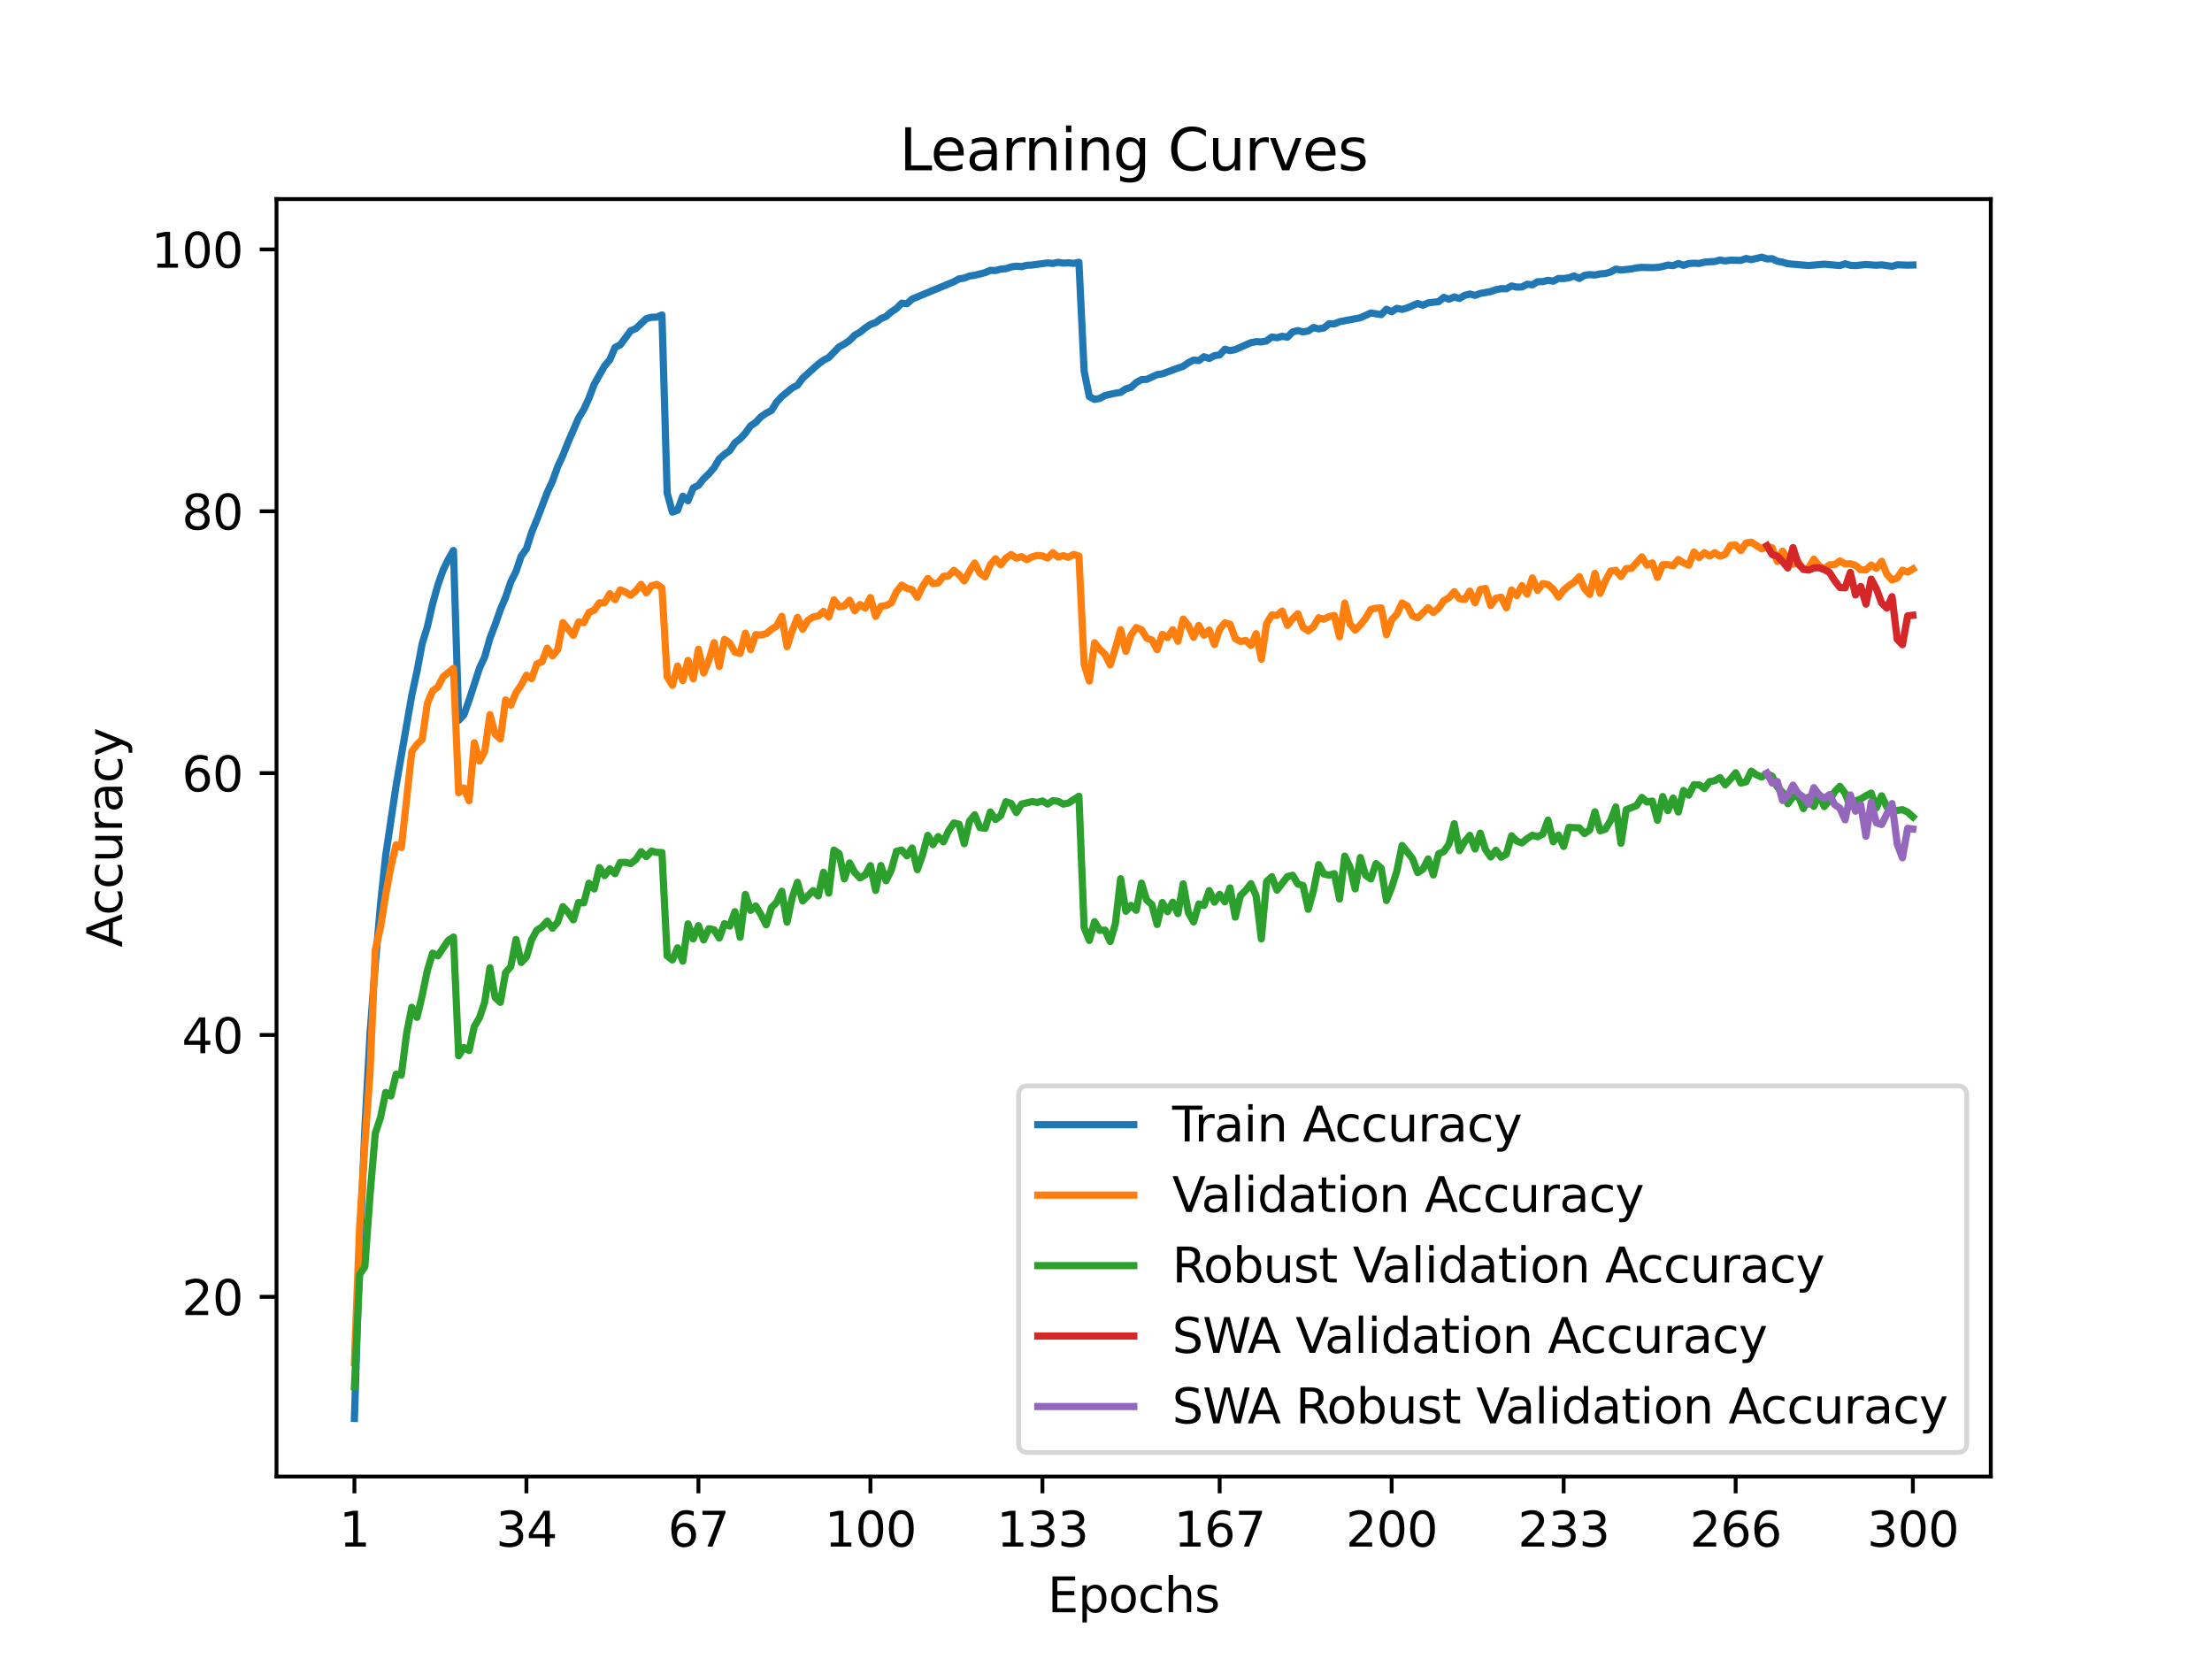 <?xml version="1.0" encoding="utf-8" standalone="no"?>
<!DOCTYPE svg PUBLIC "-//W3C//DTD SVG 1.1//EN"
  "http://www.w3.org/Graphics/SVG/1.1/DTD/svg11.dtd">
<svg xmlns:xlink="http://www.w3.org/1999/xlink" width="460.8pt" height="345.6pt" viewBox="0 0 460.8 345.6" xmlns="http://www.w3.org/2000/svg" version="1.1">
 <defs>
  <style type="text/css">*{stroke-linejoin: round; stroke-linecap: butt}</style>
 </defs>
 <g id="figure_1">
  <g id="patch_1">
   <path d="M 0 345.6 
L 460.8 345.6 
L 460.8 0 
L 0 0 
z
" style="fill: #ffffff"/>
  </g>
  <g id="axes_1">
   <g id="patch_2">
    <path d="M 57.6 307.584 
L 414.72 307.584 
L 414.72 41.472 
L 57.6 41.472 
z
" style="fill: #ffffff"/>
   </g>
   <g id="matplotlib.axis_1">
    <g id="xtick_1">
     <g id="line2d_1">
      <defs>
       <path id="mbdf0421b99" d="M 0 0 
L 0 3.5 
" style="stroke: #000000; stroke-width: 0.8"/>
      </defs>
      <g>
       <use xlink:href="#mbdf0421b99" x="73.833" y="307.584" style="stroke: #000000; stroke-width: 0.8"/>
      </g>
     </g>
     <g id="text_1">
      <!-- 1 -->
      <g transform="translate(70.651 322.182) scale(0.1 -0.1)">
       <defs>
        <path id="DejaVuSans-31" d="M 794 531 
L 1825 531 
L 1825 4091 
L 703 3866 
L 703 4441 
L 1819 4666 
L 2450 4666 
L 2450 531 
L 3481 531 
L 3481 0 
L 794 0 
L 794 531 
z
" transform="scale(0.016)"/>
       </defs>
       <use xlink:href="#DejaVuSans-31"/>
      </g>
     </g>
    </g>
    <g id="xtick_2">
     <g id="line2d_2">
      <g>
       <use xlink:href="#mbdf0421b99" x="109.664" y="307.584" style="stroke: #000000; stroke-width: 0.8"/>
      </g>
     </g>
     <g id="text_2">
      <!-- 34 -->
      <g transform="translate(103.302 322.182) scale(0.1 -0.1)">
       <defs>
        <path id="DejaVuSans-33" d="M 2597 2516 
Q 3050 2419 3304 2112 
Q 3559 1806 3559 1356 
Q 3559 666 3084 287 
Q 2609 -91 1734 -91 
Q 1441 -91 1130 -33 
Q 819 25 488 141 
L 488 750 
Q 750 597 1062 519 
Q 1375 441 1716 441 
Q 2309 441 2620 675 
Q 2931 909 2931 1356 
Q 2931 1769 2642 2001 
Q 2353 2234 1838 2234 
L 1294 2234 
L 1294 2753 
L 1863 2753 
Q 2328 2753 2575 2939 
Q 2822 3125 2822 3475 
Q 2822 3834 2567 4026 
Q 2313 4219 1838 4219 
Q 1578 4219 1281 4162 
Q 984 4106 628 3988 
L 628 4550 
Q 988 4650 1302 4700 
Q 1616 4750 1894 4750 
Q 2613 4750 3031 4423 
Q 3450 4097 3450 3541 
Q 3450 3153 3228 2886 
Q 3006 2619 2597 2516 
z
" transform="scale(0.016)"/>
        <path id="DejaVuSans-34" d="M 2419 4116 
L 825 1625 
L 2419 1625 
L 2419 4116 
z
M 2253 4666 
L 3047 4666 
L 3047 1625 
L 3713 1625 
L 3713 1100 
L 3047 1100 
L 3047 0 
L 2419 0 
L 2419 1100 
L 313 1100 
L 313 1709 
L 2253 4666 
z
" transform="scale(0.016)"/>
       </defs>
       <use xlink:href="#DejaVuSans-33"/>
       <use xlink:href="#DejaVuSans-34" x="63.623"/>
      </g>
     </g>
    </g>
    <g id="xtick_3">
     <g id="line2d_3">
      <g>
       <use xlink:href="#mbdf0421b99" x="145.496" y="307.584" style="stroke: #000000; stroke-width: 0.8"/>
      </g>
     </g>
     <g id="text_3">
      <!-- 67 -->
      <g transform="translate(139.133 322.182) scale(0.1 -0.1)">
       <defs>
        <path id="DejaVuSans-36" d="M 2113 2584 
Q 1688 2584 1439 2293 
Q 1191 2003 1191 1497 
Q 1191 994 1439 701 
Q 1688 409 2113 409 
Q 2538 409 2786 701 
Q 3034 994 3034 1497 
Q 3034 2003 2786 2293 
Q 2538 2584 2113 2584 
z
M 3366 4563 
L 3366 3988 
Q 3128 4100 2886 4159 
Q 2644 4219 2406 4219 
Q 1781 4219 1451 3797 
Q 1122 3375 1075 2522 
Q 1259 2794 1537 2939 
Q 1816 3084 2150 3084 
Q 2853 3084 3261 2657 
Q 3669 2231 3669 1497 
Q 3669 778 3244 343 
Q 2819 -91 2113 -91 
Q 1303 -91 875 529 
Q 447 1150 447 2328 
Q 447 3434 972 4092 
Q 1497 4750 2381 4750 
Q 2619 4750 2861 4703 
Q 3103 4656 3366 4563 
z
" transform="scale(0.016)"/>
        <path id="DejaVuSans-37" d="M 525 4666 
L 3525 4666 
L 3525 4397 
L 1831 0 
L 1172 0 
L 2766 4134 
L 525 4134 
L 525 4666 
z
" transform="scale(0.016)"/>
       </defs>
       <use xlink:href="#DejaVuSans-36"/>
       <use xlink:href="#DejaVuSans-37" x="63.623"/>
      </g>
     </g>
    </g>
    <g id="xtick_4">
     <g id="line2d_4">
      <g>
       <use xlink:href="#mbdf0421b99" x="181.327" y="307.584" style="stroke: #000000; stroke-width: 0.8"/>
      </g>
     </g>
     <g id="text_4">
      <!-- 100 -->
      <g transform="translate(171.783 322.182) scale(0.1 -0.1)">
       <defs>
        <path id="DejaVuSans-30" d="M 2034 4250 
Q 1547 4250 1301 3770 
Q 1056 3291 1056 2328 
Q 1056 1369 1301 889 
Q 1547 409 2034 409 
Q 2525 409 2770 889 
Q 3016 1369 3016 2328 
Q 3016 3291 2770 3770 
Q 2525 4250 2034 4250 
z
M 2034 4750 
Q 2819 4750 3233 4129 
Q 3647 3509 3647 2328 
Q 3647 1150 3233 529 
Q 2819 -91 2034 -91 
Q 1250 -91 836 529 
Q 422 1150 422 2328 
Q 422 3509 836 4129 
Q 1250 4750 2034 4750 
z
" transform="scale(0.016)"/>
       </defs>
       <use xlink:href="#DejaVuSans-31"/>
       <use xlink:href="#DejaVuSans-30" x="63.623"/>
       <use xlink:href="#DejaVuSans-30" x="127.246"/>
      </g>
     </g>
    </g>
    <g id="xtick_5">
     <g id="line2d_5">
      <g>
       <use xlink:href="#mbdf0421b99" x="217.158" y="307.584" style="stroke: #000000; stroke-width: 0.8"/>
      </g>
     </g>
     <g id="text_5">
      <!-- 133 -->
      <g transform="translate(207.615 322.182) scale(0.1 -0.1)">
       <use xlink:href="#DejaVuSans-31"/>
       <use xlink:href="#DejaVuSans-33" x="63.623"/>
       <use xlink:href="#DejaVuSans-33" x="127.246"/>
      </g>
     </g>
    </g>
    <g id="xtick_6">
     <g id="line2d_6">
      <g>
       <use xlink:href="#mbdf0421b99" x="254.076" y="307.584" style="stroke: #000000; stroke-width: 0.8"/>
      </g>
     </g>
     <g id="text_6">
      <!-- 167 -->
      <g transform="translate(244.532 322.182) scale(0.1 -0.1)">
       <use xlink:href="#DejaVuSans-31"/>
       <use xlink:href="#DejaVuSans-36" x="63.623"/>
       <use xlink:href="#DejaVuSans-37" x="127.246"/>
      </g>
     </g>
    </g>
    <g id="xtick_7">
     <g id="line2d_7">
      <g>
       <use xlink:href="#mbdf0421b99" x="289.907" y="307.584" style="stroke: #000000; stroke-width: 0.8"/>
      </g>
     </g>
     <g id="text_7">
      <!-- 200 -->
      <g transform="translate(280.363 322.182) scale(0.1 -0.1)">
       <defs>
        <path id="DejaVuSans-32" d="M 1228 531 
L 3431 531 
L 3431 0 
L 469 0 
L 469 531 
Q 828 903 1448 1529 
Q 2069 2156 2228 2338 
Q 2531 2678 2651 2914 
Q 2772 3150 2772 3378 
Q 2772 3750 2511 3984 
Q 2250 4219 1831 4219 
Q 1534 4219 1204 4116 
Q 875 4013 500 3803 
L 500 4441 
Q 881 4594 1212 4672 
Q 1544 4750 1819 4750 
Q 2544 4750 2975 4387 
Q 3406 4025 3406 3419 
Q 3406 3131 3298 2873 
Q 3191 2616 2906 2266 
Q 2828 2175 2409 1742 
Q 1991 1309 1228 531 
z
" transform="scale(0.016)"/>
       </defs>
       <use xlink:href="#DejaVuSans-32"/>
       <use xlink:href="#DejaVuSans-30" x="63.623"/>
       <use xlink:href="#DejaVuSans-30" x="127.246"/>
      </g>
     </g>
    </g>
    <g id="xtick_8">
     <g id="line2d_8">
      <g>
       <use xlink:href="#mbdf0421b99" x="325.739" y="307.584" style="stroke: #000000; stroke-width: 0.8"/>
      </g>
     </g>
     <g id="text_8">
      <!-- 233 -->
      <g transform="translate(316.195 322.182) scale(0.1 -0.1)">
       <use xlink:href="#DejaVuSans-32"/>
       <use xlink:href="#DejaVuSans-33" x="63.623"/>
       <use xlink:href="#DejaVuSans-33" x="127.246"/>
      </g>
     </g>
    </g>
    <g id="xtick_9">
     <g id="line2d_9">
      <g>
       <use xlink:href="#mbdf0421b99" x="361.57" y="307.584" style="stroke: #000000; stroke-width: 0.8"/>
      </g>
     </g>
     <g id="text_9">
      <!-- 266 -->
      <g transform="translate(352.026 322.182) scale(0.1 -0.1)">
       <use xlink:href="#DejaVuSans-32"/>
       <use xlink:href="#DejaVuSans-36" x="63.623"/>
       <use xlink:href="#DejaVuSans-36" x="127.246"/>
      </g>
     </g>
    </g>
    <g id="xtick_10">
     <g id="line2d_10">
      <g>
       <use xlink:href="#mbdf0421b99" x="398.487" y="307.584" style="stroke: #000000; stroke-width: 0.8"/>
      </g>
     </g>
     <g id="text_10">
      <!-- 300 -->
      <g transform="translate(388.944 322.182) scale(0.1 -0.1)">
       <use xlink:href="#DejaVuSans-33"/>
       <use xlink:href="#DejaVuSans-30" x="63.623"/>
       <use xlink:href="#DejaVuSans-30" x="127.246"/>
      </g>
     </g>
    </g>
    <g id="text_11">
     <!-- Epochs -->
     <g transform="translate(218.244 335.861) scale(0.1 -0.1)">
      <defs>
       <path id="DejaVuSans-45" d="M 628 4666 
L 3578 4666 
L 3578 4134 
L 1259 4134 
L 1259 2753 
L 3481 2753 
L 3481 2222 
L 1259 2222 
L 1259 531 
L 3634 531 
L 3634 0 
L 628 0 
L 628 4666 
z
" transform="scale(0.016)"/>
       <path id="DejaVuSans-70" d="M 1159 525 
L 1159 -1331 
L 581 -1331 
L 581 3500 
L 1159 3500 
L 1159 2969 
Q 1341 3281 1617 3432 
Q 1894 3584 2278 3584 
Q 2916 3584 3314 3078 
Q 3713 2572 3713 1747 
Q 3713 922 3314 415 
Q 2916 -91 2278 -91 
Q 1894 -91 1617 61 
Q 1341 213 1159 525 
z
M 3116 1747 
Q 3116 2381 2855 2742 
Q 2594 3103 2138 3103 
Q 1681 3103 1420 2742 
Q 1159 2381 1159 1747 
Q 1159 1113 1420 752 
Q 1681 391 2138 391 
Q 2594 391 2855 752 
Q 3116 1113 3116 1747 
z
" transform="scale(0.016)"/>
       <path id="DejaVuSans-6f" d="M 1959 3097 
Q 1497 3097 1228 2736 
Q 959 2375 959 1747 
Q 959 1119 1226 758 
Q 1494 397 1959 397 
Q 2419 397 2687 759 
Q 2956 1122 2956 1747 
Q 2956 2369 2687 2733 
Q 2419 3097 1959 3097 
z
M 1959 3584 
Q 2709 3584 3137 3096 
Q 3566 2609 3566 1747 
Q 3566 888 3137 398 
Q 2709 -91 1959 -91 
Q 1206 -91 779 398 
Q 353 888 353 1747 
Q 353 2609 779 3096 
Q 1206 3584 1959 3584 
z
" transform="scale(0.016)"/>
       <path id="DejaVuSans-63" d="M 3122 3366 
L 3122 2828 
Q 2878 2963 2633 3030 
Q 2388 3097 2138 3097 
Q 1578 3097 1268 2742 
Q 959 2388 959 1747 
Q 959 1106 1268 751 
Q 1578 397 2138 397 
Q 2388 397 2633 464 
Q 2878 531 3122 666 
L 3122 134 
Q 2881 22 2623 -34 
Q 2366 -91 2075 -91 
Q 1284 -91 818 406 
Q 353 903 353 1747 
Q 353 2603 823 3093 
Q 1294 3584 2113 3584 
Q 2378 3584 2631 3529 
Q 2884 3475 3122 3366 
z
" transform="scale(0.016)"/>
       <path id="DejaVuSans-68" d="M 3513 2113 
L 3513 0 
L 2938 0 
L 2938 2094 
Q 2938 2591 2744 2837 
Q 2550 3084 2163 3084 
Q 1697 3084 1428 2787 
Q 1159 2491 1159 1978 
L 1159 0 
L 581 0 
L 581 4863 
L 1159 4863 
L 1159 2956 
Q 1366 3272 1645 3428 
Q 1925 3584 2291 3584 
Q 2894 3584 3203 3211 
Q 3513 2838 3513 2113 
z
" transform="scale(0.016)"/>
       <path id="DejaVuSans-73" d="M 2834 3397 
L 2834 2853 
Q 2591 2978 2328 3040 
Q 2066 3103 1784 3103 
Q 1356 3103 1142 2972 
Q 928 2841 928 2578 
Q 928 2378 1081 2264 
Q 1234 2150 1697 2047 
L 1894 2003 
Q 2506 1872 2764 1633 
Q 3022 1394 3022 966 
Q 3022 478 2636 193 
Q 2250 -91 1575 -91 
Q 1294 -91 989 -36 
Q 684 19 347 128 
L 347 722 
Q 666 556 975 473 
Q 1284 391 1588 391 
Q 1994 391 2212 530 
Q 2431 669 2431 922 
Q 2431 1156 2273 1281 
Q 2116 1406 1581 1522 
L 1381 1569 
Q 847 1681 609 1914 
Q 372 2147 372 2553 
Q 372 3047 722 3315 
Q 1072 3584 1716 3584 
Q 2034 3584 2315 3537 
Q 2597 3491 2834 3397 
z
" transform="scale(0.016)"/>
      </defs>
      <use xlink:href="#DejaVuSans-45"/>
      <use xlink:href="#DejaVuSans-70" x="63.184"/>
      <use xlink:href="#DejaVuSans-6f" x="126.66"/>
      <use xlink:href="#DejaVuSans-63" x="187.842"/>
      <use xlink:href="#DejaVuSans-68" x="242.822"/>
      <use xlink:href="#DejaVuSans-73" x="306.201"/>
     </g>
    </g>
   </g>
   <g id="matplotlib.axis_2">
    <g id="ytick_1">
     <g id="line2d_11">
      <defs>
       <path id="md257fd4be3" d="M 0 0 
L -3.5 0 
" style="stroke: #000000; stroke-width: 0.8"/>
      </defs>
      <g>
       <use xlink:href="#md257fd4be3" x="57.6" y="270.151" style="stroke: #000000; stroke-width: 0.8"/>
      </g>
     </g>
     <g id="text_12">
      <!-- 20 -->
      <g transform="translate(37.875 273.95) scale(0.1 -0.1)">
       <use xlink:href="#DejaVuSans-32"/>
       <use xlink:href="#DejaVuSans-30" x="63.623"/>
      </g>
     </g>
    </g>
    <g id="ytick_2">
     <g id="line2d_12">
      <g>
       <use xlink:href="#md257fd4be3" x="57.6" y="215.604" style="stroke: #000000; stroke-width: 0.8"/>
      </g>
     </g>
     <g id="text_13">
      <!-- 40 -->
      <g transform="translate(37.875 219.404) scale(0.1 -0.1)">
       <use xlink:href="#DejaVuSans-34"/>
       <use xlink:href="#DejaVuSans-30" x="63.623"/>
      </g>
     </g>
    </g>
    <g id="ytick_3">
     <g id="line2d_13">
      <g>
       <use xlink:href="#md257fd4be3" x="57.6" y="161.058" style="stroke: #000000; stroke-width: 0.8"/>
      </g>
     </g>
     <g id="text_14">
      <!-- 60 -->
      <g transform="translate(37.875 164.857) scale(0.1 -0.1)">
       <use xlink:href="#DejaVuSans-36"/>
       <use xlink:href="#DejaVuSans-30" x="63.623"/>
      </g>
     </g>
    </g>
    <g id="ytick_4">
     <g id="line2d_14">
      <g>
       <use xlink:href="#md257fd4be3" x="57.6" y="106.511" style="stroke: #000000; stroke-width: 0.8"/>
      </g>
     </g>
     <g id="text_15">
      <!-- 80 -->
      <g transform="translate(37.875 110.31) scale(0.1 -0.1)">
       <defs>
        <path id="DejaVuSans-38" d="M 2034 2216 
Q 1584 2216 1326 1975 
Q 1069 1734 1069 1313 
Q 1069 891 1326 650 
Q 1584 409 2034 409 
Q 2484 409 2743 651 
Q 3003 894 3003 1313 
Q 3003 1734 2745 1975 
Q 2488 2216 2034 2216 
z
M 1403 2484 
Q 997 2584 770 2862 
Q 544 3141 544 3541 
Q 544 4100 942 4425 
Q 1341 4750 2034 4750 
Q 2731 4750 3128 4425 
Q 3525 4100 3525 3541 
Q 3525 3141 3298 2862 
Q 3072 2584 2669 2484 
Q 3125 2378 3379 2068 
Q 3634 1759 3634 1313 
Q 3634 634 3220 271 
Q 2806 -91 2034 -91 
Q 1263 -91 848 271 
Q 434 634 434 1313 
Q 434 1759 690 2068 
Q 947 2378 1403 2484 
z
M 1172 3481 
Q 1172 3119 1398 2916 
Q 1625 2713 2034 2713 
Q 2441 2713 2670 2916 
Q 2900 3119 2900 3481 
Q 2900 3844 2670 4047 
Q 2441 4250 2034 4250 
Q 1625 4250 1398 4047 
Q 1172 3844 1172 3481 
z
" transform="scale(0.016)"/>
       </defs>
       <use xlink:href="#DejaVuSans-38"/>
       <use xlink:href="#DejaVuSans-30" x="63.623"/>
      </g>
     </g>
    </g>
    <g id="ytick_5">
     <g id="line2d_15">
      <g>
       <use xlink:href="#md257fd4be3" x="57.6" y="51.964" style="stroke: #000000; stroke-width: 0.8"/>
      </g>
     </g>
     <g id="text_16">
      <!-- 100 -->
      <g transform="translate(31.512 55.764) scale(0.1 -0.1)">
       <use xlink:href="#DejaVuSans-31"/>
       <use xlink:href="#DejaVuSans-30" x="63.623"/>
       <use xlink:href="#DejaVuSans-30" x="127.246"/>
      </g>
     </g>
    </g>
    <g id="text_17">
     <!-- Accuracy -->
     <g transform="translate(25.433 197.356) rotate(-90) scale(0.1 -0.1)">
      <defs>
       <path id="DejaVuSans-41" d="M 2188 4044 
L 1331 1722 
L 3047 1722 
L 2188 4044 
z
M 1831 4666 
L 2547 4666 
L 4325 0 
L 3669 0 
L 3244 1197 
L 1141 1197 
L 716 0 
L 50 0 
L 1831 4666 
z
" transform="scale(0.016)"/>
       <path id="DejaVuSans-75" d="M 544 1381 
L 544 3500 
L 1119 3500 
L 1119 1403 
Q 1119 906 1312 657 
Q 1506 409 1894 409 
Q 2359 409 2629 706 
Q 2900 1003 2900 1516 
L 2900 3500 
L 3475 3500 
L 3475 0 
L 2900 0 
L 2900 538 
Q 2691 219 2414 64 
Q 2138 -91 1772 -91 
Q 1169 -91 856 284 
Q 544 659 544 1381 
z
M 1991 3584 
L 1991 3584 
z
" transform="scale(0.016)"/>
       <path id="DejaVuSans-72" d="M 2631 2963 
Q 2534 3019 2420 3045 
Q 2306 3072 2169 3072 
Q 1681 3072 1420 2755 
Q 1159 2438 1159 1844 
L 1159 0 
L 581 0 
L 581 3500 
L 1159 3500 
L 1159 2956 
Q 1341 3275 1631 3429 
Q 1922 3584 2338 3584 
Q 2397 3584 2469 3576 
Q 2541 3569 2628 3553 
L 2631 2963 
z
" transform="scale(0.016)"/>
       <path id="DejaVuSans-61" d="M 2194 1759 
Q 1497 1759 1228 1600 
Q 959 1441 959 1056 
Q 959 750 1161 570 
Q 1363 391 1709 391 
Q 2188 391 2477 730 
Q 2766 1069 2766 1631 
L 2766 1759 
L 2194 1759 
z
M 3341 1997 
L 3341 0 
L 2766 0 
L 2766 531 
Q 2569 213 2275 61 
Q 1981 -91 1556 -91 
Q 1019 -91 701 211 
Q 384 513 384 1019 
Q 384 1609 779 1909 
Q 1175 2209 1959 2209 
L 2766 2209 
L 2766 2266 
Q 2766 2663 2505 2880 
Q 2244 3097 1772 3097 
Q 1472 3097 1187 3025 
Q 903 2953 641 2809 
L 641 3341 
Q 956 3463 1253 3523 
Q 1550 3584 1831 3584 
Q 2591 3584 2966 3190 
Q 3341 2797 3341 1997 
z
" transform="scale(0.016)"/>
       <path id="DejaVuSans-79" d="M 2059 -325 
Q 1816 -950 1584 -1140 
Q 1353 -1331 966 -1331 
L 506 -1331 
L 506 -850 
L 844 -850 
Q 1081 -850 1212 -737 
Q 1344 -625 1503 -206 
L 1606 56 
L 191 3500 
L 800 3500 
L 1894 763 
L 2988 3500 
L 3597 3500 
L 2059 -325 
z
" transform="scale(0.016)"/>
      </defs>
      <use xlink:href="#DejaVuSans-41"/>
      <use xlink:href="#DejaVuSans-63" x="66.658"/>
      <use xlink:href="#DejaVuSans-63" x="121.639"/>
      <use xlink:href="#DejaVuSans-75" x="176.619"/>
      <use xlink:href="#DejaVuSans-72" x="239.998"/>
      <use xlink:href="#DejaVuSans-61" x="281.111"/>
      <use xlink:href="#DejaVuSans-63" x="342.391"/>
      <use xlink:href="#DejaVuSans-79" x="397.371"/>
     </g>
    </g>
   </g>
   <g id="line2d_16">
    <path d="M 73.833 295.488 
L 74.919 260.84 
L 76.004 235.225 
L 77.09 215.25 
L 78.176 200.915 
L 79.262 188.506 
L 80.348 178.174 
L 82.519 163.632 
L 85.777 144.874 
L 86.862 139.866 
L 87.948 134.084 
L 89.034 130.55 
L 90.12 125.799 
L 91.206 121.904 
L 92.291 118.811 
L 93.377 116.548 
L 94.463 114.682 
L 95.549 150.072 
L 96.635 148.91 
L 97.72 145.883 
L 99.892 139.168 
L 100.978 136.844 
L 102.064 132.961 
L 103.149 130.141 
L 104.235 126.993 
L 105.321 124.43 
L 106.407 121.217 
L 107.493 119.046 
L 108.578 115.828 
L 109.664 114.328 
L 110.75 110.913 
L 111.836 108.267 
L 114.007 102.573 
L 115.093 100.233 
L 116.179 97.205 
L 117.265 94.86 
L 118.351 92.105 
L 120.522 87.092 
L 121.608 85.303 
L 122.694 82.958 
L 123.78 80.05 
L 125.951 76.216 
L 127.037 74.945 
L 128.123 72.376 
L 129.209 71.836 
L 131.38 68.907 
L 132.466 68.443 
L 134.638 66.381 
L 135.723 66.086 
L 136.809 66.07 
L 137.895 65.612 
L 138.981 102.698 
L 140.067 106.68 
L 141.152 106.287 
L 142.238 103.369 
L 143.324 104.324 
L 144.41 101.656 
L 145.496 101.111 
L 146.581 99.72 
L 147.667 98.711 
L 148.753 97.44 
L 149.839 95.591 
L 150.925 94.647 
L 152.01 93.873 
L 153.096 92.242 
L 154.182 91.418 
L 155.268 90.234 
L 156.354 88.723 
L 157.439 87.992 
L 158.525 86.825 
L 159.611 86.072 
L 160.697 85.516 
L 161.783 83.776 
L 162.868 82.598 
L 165.04 80.814 
L 166.126 80.247 
L 167.212 78.779 
L 169.383 76.821 
L 170.469 75.85 
L 171.555 75.048 
L 172.641 74.481 
L 174.812 72.25 
L 175.898 71.677 
L 176.984 70.919 
L 178.07 69.823 
L 179.155 69.207 
L 180.241 68.317 
L 181.327 67.592 
L 182.413 67.205 
L 183.499 66.392 
L 184.584 65.923 
L 185.67 64.979 
L 186.756 64.259 
L 187.842 63.163 
L 188.928 63.272 
L 190.013 62.295 
L 198.7 58.695 
L 199.786 58.084 
L 200.871 57.937 
L 201.957 57.501 
L 203.043 57.343 
L 205.215 56.797 
L 206.3 56.317 
L 207.386 56.355 
L 208.472 56.061 
L 209.558 55.968 
L 210.644 55.603 
L 211.729 55.45 
L 212.815 55.548 
L 213.901 55.27 
L 214.987 55.21 
L 218.244 54.768 
L 219.33 54.883 
L 220.416 54.637 
L 221.502 54.812 
L 222.587 54.746 
L 223.673 54.861 
L 224.759 54.637 
L 225.845 77.312 
L 226.931 82.625 
L 228.016 83.203 
L 229.102 82.99 
L 230.188 82.396 
L 232.36 81.905 
L 233.445 81.741 
L 234.531 81 
L 235.617 80.689 
L 236.703 79.69 
L 237.789 79.079 
L 238.875 79.036 
L 241.046 78.043 
L 242.132 77.879 
L 245.389 76.679 
L 246.475 76.314 
L 247.561 75.55 
L 248.647 75.005 
L 249.733 75.114 
L 250.818 74.318 
L 251.904 74.678 
L 252.99 74.088 
L 254.076 73.936 
L 255.162 72.747 
L 256.247 73.036 
L 257.333 72.823 
L 259.505 71.858 
L 260.591 71.383 
L 261.676 71.181 
L 262.762 71.225 
L 263.848 71.017 
L 264.934 70.21 
L 266.02 70.363 
L 267.105 70.052 
L 268.191 70.237 
L 269.277 69.147 
L 270.363 68.868 
L 271.449 69.152 
L 272.534 68.945 
L 273.62 68.225 
L 274.706 68.514 
L 275.792 68.323 
L 276.878 67.439 
L 277.963 67.477 
L 279.049 67.019 
L 283.392 66.196 
L 285.564 65.208 
L 287.736 65.536 
L 288.821 64.417 
L 289.907 64.941 
L 290.993 64.232 
L 292.079 64.45 
L 293.165 64.139 
L 295.336 63.212 
L 296.422 63.583 
L 297.508 63.092 
L 299.679 62.841 
L 300.765 61.946 
L 301.851 62.334 
L 302.937 61.865 
L 304.023 62.181 
L 305.108 61.532 
L 306.194 61.254 
L 307.28 61.532 
L 308.366 61.128 
L 310.537 60.746 
L 311.623 60.348 
L 312.709 60.13 
L 313.795 60.163 
L 314.881 59.574 
L 315.966 59.808 
L 317.052 59.781 
L 318.138 59.208 
L 319.224 59.334 
L 320.31 58.684 
L 321.395 58.674 
L 322.481 58.39 
L 323.567 58.575 
L 324.653 58.008 
L 325.739 58.024 
L 326.824 57.877 
L 327.91 57.484 
L 328.996 58.014 
L 330.082 57.354 
L 331.168 57.206 
L 332.253 57.288 
L 333.339 57.054 
L 334.425 56.972 
L 335.511 56.672 
L 336.597 56.066 
L 337.682 56.246 
L 339.854 56.023 
L 340.94 55.799 
L 342.026 55.701 
L 344.197 55.755 
L 345.283 55.712 
L 346.369 55.521 
L 347.455 55.21 
L 348.54 55.341 
L 349.626 54.888 
L 350.712 55.275 
L 351.798 54.893 
L 352.884 54.828 
L 353.969 54.883 
L 355.055 54.61 
L 357.227 54.473 
L 358.313 54.173 
L 359.398 54.353 
L 360.484 54.195 
L 362.656 54.244 
L 363.742 53.846 
L 364.827 54.086 
L 366.999 53.568 
L 368.085 53.939 
L 369.171 53.89 
L 370.256 54.419 
L 371.342 54.615 
L 372.428 54.943 
L 376.771 55.313 
L 378.943 55.123 
L 380.029 55.03 
L 383.286 55.319 
L 384.372 54.953 
L 385.458 55.264 
L 386.543 55.33 
L 388.715 55.095 
L 390.887 55.259 
L 391.972 55.166 
L 394.144 55.483 
L 395.23 55.161 
L 397.401 55.232 
L 398.487 55.204 
L 398.487 55.204 
" clip-path="url(#pdee4a8d3a3)" style="fill: none; stroke: #1f77b4; stroke-width: 1.5; stroke-linecap: square"/>
   </g>
   <g id="line2d_17">
    <path d="M 73.833 283.897 
L 74.919 255.533 
L 76.004 238.405 
L 77.09 223.35 
L 78.176 197.904 
L 79.262 193.213 
L 80.348 186.422 
L 81.433 180.504 
L 82.519 175.976 
L 83.605 176.549 
L 85.777 156.585 
L 86.862 155.085 
L 87.948 154.048 
L 89.034 146.494 
L 90.12 143.93 
L 91.206 143.139 
L 92.291 141.012 
L 94.463 139.239 
L 95.549 165.149 
L 96.635 164.14 
L 97.72 166.812 
L 98.806 154.73 
L 99.892 158.549 
L 100.978 156.558 
L 102.064 148.867 
L 103.149 152.958 
L 104.235 153.939 
L 105.321 145.812 
L 106.407 146.903 
L 107.493 144.285 
L 108.578 142.703 
L 109.664 140.657 
L 110.75 141.366 
L 111.836 138.312 
L 112.922 137.848 
L 114.007 135.012 
L 115.093 136.621 
L 116.179 135.339 
L 117.265 129.693 
L 119.436 132.366 
L 120.522 129.584 
L 121.608 129.721 
L 122.694 127.566 
L 123.78 127.13 
L 124.865 125.575 
L 125.951 125.575 
L 127.037 123.666 
L 128.123 124.921 
L 129.209 122.875 
L 130.294 123.339 
L 131.38 124.02 
L 132.466 123.066 
L 133.552 121.73 
L 134.638 123.502 
L 135.723 122.03 
L 136.809 121.73 
L 137.895 122.493 
L 138.981 140.985 
L 140.067 142.757 
L 141.152 138.748 
L 142.238 141.775 
L 143.324 137.575 
L 144.41 141.421 
L 145.496 135.257 
L 146.581 140.221 
L 147.667 137.521 
L 148.753 133.866 
L 149.839 138.83 
L 150.925 133.184 
L 152.01 133.948 
L 153.096 135.857 
L 154.182 136.13 
L 155.268 131.902 
L 156.354 135.339 
L 157.439 132.202 
L 158.525 132.284 
L 159.611 132.012 
L 160.697 131.112 
L 161.783 130.402 
L 162.868 128.384 
L 163.954 134.712 
L 165.04 131.384 
L 166.126 128.602 
L 167.212 131.084 
L 168.297 129.23 
L 169.383 128.521 
L 170.469 128.33 
L 171.555 127.348 
L 172.641 128.521 
L 173.726 124.948 
L 174.812 126.421 
L 175.898 126.202 
L 176.984 125.03 
L 178.07 127.239 
L 179.155 125.93 
L 180.241 126.693 
L 181.327 124.484 
L 182.413 128.412 
L 183.499 126.311 
L 184.584 126.148 
L 185.67 125.602 
L 186.756 123.257 
L 187.842 121.893 
L 188.928 122.548 
L 190.013 122.848 
L 191.099 124.43 
L 192.185 122.166 
L 193.271 120.502 
L 194.357 121.566 
L 195.442 121.43 
L 196.528 120.066 
L 197.614 119.957 
L 198.7 118.811 
L 199.786 119.711 
L 200.871 121.02 
L 201.957 118.975 
L 203.043 117.284 
L 204.129 119.411 
L 205.215 120.175 
L 206.3 117.639 
L 207.386 116.384 
L 208.472 117.666 
L 209.558 116.275 
L 210.644 115.511 
L 211.729 116.275 
L 212.815 115.948 
L 213.901 116.602 
L 214.987 116.002 
L 216.073 115.702 
L 217.158 115.811 
L 218.244 116.248 
L 219.33 115.129 
L 220.416 116.057 
L 221.502 115.757 
L 222.587 116.084 
L 223.673 115.484 
L 224.759 115.838 
L 225.845 138.394 
L 226.931 141.885 
L 228.016 133.893 
L 229.102 135.257 
L 230.188 136.294 
L 231.274 138.503 
L 232.36 135.039 
L 233.445 131.193 
L 234.531 135.693 
L 235.617 132.312 
L 236.703 130.73 
L 237.789 131.166 
L 238.875 132.939 
L 239.96 133.321 
L 241.046 135.339 
L 242.132 132.148 
L 243.218 132.83 
L 244.304 131.193 
L 245.389 133.593 
L 246.475 128.957 
L 247.561 130.293 
L 248.647 132.775 
L 249.733 130.293 
L 250.818 132.339 
L 251.904 131.248 
L 252.99 134.275 
L 254.076 131.057 
L 255.162 129.748 
L 256.247 130.048 
L 257.333 133.048 
L 258.419 133.621 
L 259.505 133.43 
L 260.591 134.466 
L 261.676 132.012 
L 262.762 137.33 
L 263.848 129.939 
L 264.934 128.111 
L 266.02 128.193 
L 267.105 127.293 
L 268.191 130.266 
L 269.277 128.902 
L 270.363 127.866 
L 271.449 130.702 
L 272.534 131.412 
L 273.62 130.539 
L 274.706 128.684 
L 275.792 128.984 
L 276.878 128.439 
L 277.963 128.221 
L 279.049 132.666 
L 280.135 125.63 
L 281.221 129.966 
L 282.307 131.275 
L 283.392 130.184 
L 284.478 128.793 
L 285.564 126.966 
L 286.65 126.693 
L 287.736 126.639 
L 288.821 132.23 
L 289.907 129.121 
L 290.993 127.948 
L 292.079 125.602 
L 293.165 126.23 
L 294.25 128.302 
L 295.336 128.712 
L 297.508 126.584 
L 298.594 127.593 
L 299.679 126.721 
L 300.765 125.139 
L 301.851 124.511 
L 302.937 123.257 
L 304.023 124.702 
L 305.108 124.893 
L 306.194 123.148 
L 307.28 125.575 
L 308.366 122.793 
L 309.452 122.575 
L 310.537 126.148 
L 311.623 124.621 
L 312.709 124.402 
L 313.795 126.611 
L 314.881 122.902 
L 315.966 124.075 
L 317.052 122.002 
L 318.138 123.775 
L 319.224 120.393 
L 320.31 122.984 
L 321.395 121.566 
L 322.481 121.784 
L 323.567 122.739 
L 324.653 124.375 
L 325.739 122.957 
L 326.824 122.002 
L 327.91 121.293 
L 328.996 120.12 
L 330.082 122.63 
L 331.168 123.83 
L 332.253 119.439 
L 333.339 123.611 
L 334.425 121.02 
L 335.511 118.975 
L 336.597 118.811 
L 337.682 120.093 
L 338.768 118.457 
L 339.854 118.402 
L 342.026 116.002 
L 343.111 117.748 
L 344.197 117.257 
L 345.283 120.284 
L 346.369 117.639 
L 347.455 117.639 
L 348.54 117.857 
L 349.626 116.548 
L 350.712 117.257 
L 351.798 117.748 
L 352.884 114.993 
L 353.969 116.166 
L 355.055 115.129 
L 356.141 115.838 
L 357.227 115.129 
L 358.313 115.866 
L 359.398 115.457 
L 360.484 113.602 
L 361.57 113.548 
L 362.656 114.693 
L 363.742 113.111 
L 364.827 112.948 
L 366.999 114.338 
L 368.085 113.793 
L 369.171 114.12 
L 370.256 116.984 
L 371.342 114.802 
L 372.428 116.548 
L 373.514 117.529 
L 374.6 117.066 
L 375.685 118.62 
L 376.771 118.293 
L 377.857 116.493 
L 378.943 117.884 
L 380.029 118.511 
L 381.114 117.666 
L 382.2 117.611 
L 383.286 116.848 
L 384.372 117.475 
L 385.458 117.448 
L 386.543 117.775 
L 387.629 118.702 
L 388.715 118.729 
L 389.801 117.693 
L 390.887 118.402 
L 391.972 116.929 
L 393.058 119.602 
L 394.144 120.83 
L 395.23 120.42 
L 396.316 118.784 
L 397.401 119.193 
L 398.487 118.539 
L 398.487 118.539 
" clip-path="url(#pdee4a8d3a3)" style="fill: none; stroke: #ff7f0e; stroke-width: 1.5; stroke-linecap: square"/>
   </g>
   <g id="line2d_18">
    <path d="M 73.833 288.904 
L 74.919 265.505 
L 76.004 263.869 
L 77.09 248.915 
L 78.176 236.069 
L 79.262 232.833 
L 80.348 227.567 
L 81.433 228.319 
L 82.519 223.768 
L 83.605 223.956 
L 84.691 215.36 
L 85.777 209.83 
L 86.862 211.937 
L 87.948 207.404 
L 89.034 202.156 
L 90.12 198.563 
L 91.206 199.127 
L 93.377 195.911 
L 94.463 195.196 
L 95.549 219.949 
L 96.635 218.2 
L 97.72 218.84 
L 98.806 213.817 
L 99.892 211.993 
L 100.978 208.739 
L 102.064 201.592 
L 103.149 207.817 
L 104.235 208.814 
L 105.321 202.607 
L 106.407 201.366 
L 107.493 195.704 
L 108.578 200.501 
L 109.664 199.372 
L 110.75 195.742 
L 111.836 193.786 
L 112.922 193.09 
L 114.007 191.886 
L 115.093 193.372 
L 116.179 192.074 
L 117.265 188.858 
L 118.351 190.043 
L 119.436 191.623 
L 120.522 188.011 
L 121.608 188.086 
L 122.694 183.986 
L 123.78 185.19 
L 124.865 180.732 
L 125.951 182.406 
L 127.037 180.995 
L 128.123 182.011 
L 129.209 179.66 
L 130.294 179.641 
L 131.38 179.904 
L 132.466 179.058 
L 133.552 177.422 
L 134.638 178.456 
L 135.723 177.29 
L 136.809 177.572 
L 137.895 177.591 
L 138.981 199.127 
L 140.067 199.974 
L 141.152 197.453 
L 142.238 200.237 
L 143.324 192.45 
L 144.41 195.591 
L 145.496 192.827 
L 146.581 195.817 
L 147.667 193.466 
L 148.753 193.692 
L 149.839 195.422 
L 150.925 192.413 
L 152.01 192.921 
L 153.096 189.911 
L 154.182 195.253 
L 155.268 186.319 
L 156.354 189.648 
L 157.439 188.726 
L 158.525 190.532 
L 159.611 192.657 
L 160.697 189.084 
L 161.783 187.974 
L 162.868 185.66 
L 163.954 192.112 
L 165.04 186.939 
L 166.126 183.798 
L 167.212 187.691 
L 169.383 185.528 
L 170.469 186.638 
L 171.555 181.71 
L 172.641 186.055 
L 173.726 177.083 
L 174.812 177.835 
L 175.898 183.083 
L 176.984 179.754 
L 178.07 181.767 
L 179.155 182.895 
L 180.241 182.256 
L 181.327 180.318 
L 182.413 185.491 
L 183.499 180.3 
L 184.584 183.478 
L 185.67 181.24 
L 186.756 177.328 
L 187.842 177.083 
L 188.928 178.287 
L 190.013 176.65 
L 191.099 181.165 
L 192.185 178.118 
L 193.271 174.017 
L 194.357 175.955 
L 195.442 174.262 
L 196.528 175.372 
L 197.614 173.039 
L 198.7 171.44 
L 199.786 171.704 
L 200.871 175.766 
L 201.957 171.083 
L 203.043 169.729 
L 204.129 172.4 
L 205.215 172.569 
L 206.3 169.146 
L 207.386 170.726 
L 208.472 169.898 
L 209.558 167.001 
L 210.644 167.377 
L 211.729 169.277 
L 212.815 167.509 
L 214.987 166.983 
L 216.073 167.171 
L 217.158 166.851 
L 218.244 167.509 
L 219.33 166.794 
L 220.416 166.926 
L 221.502 167.509 
L 222.587 167.284 
L 224.759 165.873 
L 225.845 193.24 
L 226.931 195.911 
L 228.016 191.999 
L 229.102 193.805 
L 230.188 193.767 
L 231.274 196.137 
L 232.36 192.413 
L 233.445 183.046 
L 234.531 189.836 
L 235.617 188.613 
L 236.703 189.629 
L 237.789 183.967 
L 238.875 187.504 
L 239.96 188.444 
L 241.046 192.582 
L 242.132 188.011 
L 243.218 189.911 
L 244.304 187.936 
L 245.389 190.325 
L 246.475 184.118 
L 247.561 190.118 
L 248.647 192.055 
L 249.733 188.312 
L 250.818 188.613 
L 251.904 185.528 
L 252.99 187.936 
L 254.076 186.3 
L 255.162 187.861 
L 256.247 184.964 
L 257.333 191.058 
L 258.419 186.544 
L 259.505 185.472 
L 260.591 184.08 
L 261.676 186.638 
L 262.762 195.591 
L 263.848 183.666 
L 264.934 182.632 
L 266.02 185.434 
L 268.191 182.613 
L 269.277 182.331 
L 270.363 184.155 
L 271.449 184.475 
L 272.534 189.422 
L 273.62 185.547 
L 274.706 180.111 
L 275.792 182.067 
L 276.878 182.312 
L 277.963 181.992 
L 279.049 187.278 
L 280.135 178.343 
L 281.221 180.619 
L 282.307 185.171 
L 283.392 178.644 
L 284.478 182.331 
L 285.564 183.102 
L 286.65 179.904 
L 287.736 180.864 
L 288.821 187.597 
L 289.907 184.889 
L 290.993 181.447 
L 292.079 176.124 
L 294.25 178.851 
L 295.336 181.785 
L 296.422 181.071 
L 297.508 178.926 
L 298.594 182.274 
L 299.679 177.873 
L 300.765 177.403 
L 301.851 175.842 
L 302.937 171.591 
L 304.023 177.215 
L 305.108 175.353 
L 306.194 174.017 
L 307.28 176.876 
L 308.366 173.547 
L 309.452 176.97 
L 310.537 178.531 
L 311.623 177.121 
L 312.709 178.569 
L 313.795 177.93 
L 314.881 174.111 
L 315.966 175.221 
L 317.052 175.597 
L 318.138 174.694 
L 319.224 173.998 
L 320.31 174.318 
L 321.395 173.754 
L 322.481 170.838 
L 323.567 175.353 
L 324.653 173.961 
L 325.739 176.331 
L 326.824 172.362 
L 328.996 172.456 
L 330.082 173.66 
L 331.168 172.889 
L 332.253 169.108 
L 333.339 173.077 
L 334.425 172.738 
L 335.511 170.933 
L 336.597 168.111 
L 337.682 175.672 
L 338.768 168.675 
L 340.94 167.81 
L 342.026 166.117 
L 343.111 167.095 
L 344.197 166.87 
L 345.283 170.876 
L 346.369 165.929 
L 347.455 168.882 
L 348.54 166.249 
L 349.626 169.164 
L 350.712 164.669 
L 351.798 165.647 
L 352.884 163.465 
L 353.969 163.522 
L 355.055 164.274 
L 356.141 162.826 
L 357.227 162.638 
L 358.313 161.979 
L 359.398 163.484 
L 360.484 162.318 
L 361.57 160.982 
L 362.656 163.127 
L 363.742 162.863 
L 364.827 160.644 
L 365.913 161.415 
L 366.999 161.866 
L 368.085 161.152 
L 369.171 161.697 
L 370.256 163.954 
L 371.342 165.045 
L 372.428 167.434 
L 373.514 165.986 
L 374.6 165.76 
L 375.685 168.45 
L 376.771 166.08 
L 377.857 167.979 
L 378.943 165.534 
L 380.029 168.017 
L 381.114 166.719 
L 382.2 164.914 
L 383.286 163.823 
L 384.372 165.271 
L 385.458 168.017 
L 386.543 166.832 
L 387.629 166.456 
L 388.715 165.76 
L 389.801 165.215 
L 390.887 168.28 
L 391.972 165.779 
L 393.058 168.055 
L 394.144 169.221 
L 395.23 168.826 
L 396.316 168.675 
L 397.401 169.183 
L 398.487 170.161 
L 398.487 170.161 
" clip-path="url(#pdee4a8d3a3)" style="fill: none; stroke: #2ca02c; stroke-width: 1.5; stroke-linecap: square"/>
   </g>
   <g id="line2d_19">
    <path d="M 368.085 113.684 
L 369.171 115.511 
L 370.256 115.866 
L 371.342 116.984 
L 372.428 118.32 
L 373.514 114.066 
L 374.6 117.448 
L 375.685 118.593 
L 376.771 118.757 
L 377.857 118.32 
L 378.943 118.266 
L 380.029 118.648 
L 381.114 119.248 
L 382.2 120.966 
L 383.286 122.384 
L 384.372 122.466 
L 385.458 119.248 
L 386.543 123.939 
L 387.629 122.166 
L 388.715 125.848 
L 389.801 120.639 
L 390.887 122.657 
L 391.972 125.602 
L 393.058 126.666 
L 394.144 124.293 
L 395.23 133.184 
L 396.316 134.303 
L 397.401 128.302 
L 398.487 128.166 
L 398.487 128.166 
" clip-path="url(#pdee4a8d3a3)" style="fill: none; stroke: #d62728; stroke-width: 1.5; stroke-linecap: square"/>
   </g>
   <g id="line2d_20">
    <path d="M 368.085 161.039 
L 369.171 163.127 
L 370.256 162.807 
L 371.342 166.757 
L 372.428 165.76 
L 373.514 163.559 
L 374.6 165.29 
L 375.685 166.042 
L 376.771 167.528 
L 377.857 164.086 
L 378.943 165.572 
L 380.029 166.305 
L 381.114 165.534 
L 382.2 167.603 
L 383.286 168.374 
L 384.372 170.782 
L 385.458 165.591 
L 386.543 168.995 
L 387.629 167.641 
L 388.715 174.205 
L 389.801 167.114 
L 390.887 171.422 
L 391.972 171.76 
L 394.144 167.396 
L 395.23 175.842 
L 396.316 178.701 
L 397.401 172.55 
L 398.487 172.701 
L 398.487 172.701 
" clip-path="url(#pdee4a8d3a3)" style="fill: none; stroke: #9467bd; stroke-width: 1.5; stroke-linecap: square"/>
   </g>
   <g id="patch_3">
    <path d="M 57.6 307.584 
L 57.6 41.472 
" style="fill: none; stroke: #000000; stroke-width: 0.8; stroke-linejoin: miter; stroke-linecap: square"/>
   </g>
   <g id="patch_4">
    <path d="M 414.72 307.584 
L 414.72 41.472 
" style="fill: none; stroke: #000000; stroke-width: 0.8; stroke-linejoin: miter; stroke-linecap: square"/>
   </g>
   <g id="patch_5">
    <path d="M 57.6 307.584 
L 414.72 307.584 
" style="fill: none; stroke: #000000; stroke-width: 0.8; stroke-linejoin: miter; stroke-linecap: square"/>
   </g>
   <g id="patch_6">
    <path d="M 57.6 41.472 
L 414.72 41.472 
" style="fill: none; stroke: #000000; stroke-width: 0.8; stroke-linejoin: miter; stroke-linecap: square"/>
   </g>
   <g id="text_18">
    <!-- Learning Curves -->
    <g transform="translate(187.376 35.472) scale(0.12 -0.12)">
     <defs>
      <path id="DejaVuSans-4c" d="M 628 4666 
L 1259 4666 
L 1259 531 
L 3531 531 
L 3531 0 
L 628 0 
L 628 4666 
z
" transform="scale(0.016)"/>
      <path id="DejaVuSans-65" d="M 3597 1894 
L 3597 1613 
L 953 1613 
Q 991 1019 1311 708 
Q 1631 397 2203 397 
Q 2534 397 2845 478 
Q 3156 559 3463 722 
L 3463 178 
Q 3153 47 2828 -22 
Q 2503 -91 2169 -91 
Q 1331 -91 842 396 
Q 353 884 353 1716 
Q 353 2575 817 3079 
Q 1281 3584 2069 3584 
Q 2775 3584 3186 3129 
Q 3597 2675 3597 1894 
z
M 3022 2063 
Q 3016 2534 2758 2815 
Q 2500 3097 2075 3097 
Q 1594 3097 1305 2825 
Q 1016 2553 972 2059 
L 3022 2063 
z
" transform="scale(0.016)"/>
      <path id="DejaVuSans-6e" d="M 3513 2113 
L 3513 0 
L 2938 0 
L 2938 2094 
Q 2938 2591 2744 2837 
Q 2550 3084 2163 3084 
Q 1697 3084 1428 2787 
Q 1159 2491 1159 1978 
L 1159 0 
L 581 0 
L 581 3500 
L 1159 3500 
L 1159 2956 
Q 1366 3272 1645 3428 
Q 1925 3584 2291 3584 
Q 2894 3584 3203 3211 
Q 3513 2838 3513 2113 
z
" transform="scale(0.016)"/>
      <path id="DejaVuSans-69" d="M 603 3500 
L 1178 3500 
L 1178 0 
L 603 0 
L 603 3500 
z
M 603 4863 
L 1178 4863 
L 1178 4134 
L 603 4134 
L 603 4863 
z
" transform="scale(0.016)"/>
      <path id="DejaVuSans-67" d="M 2906 1791 
Q 2906 2416 2648 2759 
Q 2391 3103 1925 3103 
Q 1463 3103 1205 2759 
Q 947 2416 947 1791 
Q 947 1169 1205 825 
Q 1463 481 1925 481 
Q 2391 481 2648 825 
Q 2906 1169 2906 1791 
z
M 3481 434 
Q 3481 -459 3084 -895 
Q 2688 -1331 1869 -1331 
Q 1566 -1331 1297 -1286 
Q 1028 -1241 775 -1147 
L 775 -588 
Q 1028 -725 1275 -790 
Q 1522 -856 1778 -856 
Q 2344 -856 2625 -561 
Q 2906 -266 2906 331 
L 2906 616 
Q 2728 306 2450 153 
Q 2172 0 1784 0 
Q 1141 0 747 490 
Q 353 981 353 1791 
Q 353 2603 747 3093 
Q 1141 3584 1784 3584 
Q 2172 3584 2450 3431 
Q 2728 3278 2906 2969 
L 2906 3500 
L 3481 3500 
L 3481 434 
z
" transform="scale(0.016)"/>
      <path id="DejaVuSans-20" transform="scale(0.016)"/>
      <path id="DejaVuSans-43" d="M 4122 4306 
L 4122 3641 
Q 3803 3938 3442 4084 
Q 3081 4231 2675 4231 
Q 1875 4231 1450 3742 
Q 1025 3253 1025 2328 
Q 1025 1406 1450 917 
Q 1875 428 2675 428 
Q 3081 428 3442 575 
Q 3803 722 4122 1019 
L 4122 359 
Q 3791 134 3420 21 
Q 3050 -91 2638 -91 
Q 1578 -91 968 557 
Q 359 1206 359 2328 
Q 359 3453 968 4101 
Q 1578 4750 2638 4750 
Q 3056 4750 3426 4639 
Q 3797 4528 4122 4306 
z
" transform="scale(0.016)"/>
      <path id="DejaVuSans-76" d="M 191 3500 
L 800 3500 
L 1894 563 
L 2988 3500 
L 3597 3500 
L 2284 0 
L 1503 0 
L 191 3500 
z
" transform="scale(0.016)"/>
     </defs>
     <use xlink:href="#DejaVuSans-4c"/>
     <use xlink:href="#DejaVuSans-65" x="53.963"/>
     <use xlink:href="#DejaVuSans-61" x="115.486"/>
     <use xlink:href="#DejaVuSans-72" x="176.766"/>
     <use xlink:href="#DejaVuSans-6e" x="216.129"/>
     <use xlink:href="#DejaVuSans-69" x="279.508"/>
     <use xlink:href="#DejaVuSans-6e" x="307.291"/>
     <use xlink:href="#DejaVuSans-67" x="370.67"/>
     <use xlink:href="#DejaVuSans-20" x="434.146"/>
     <use xlink:href="#DejaVuSans-43" x="465.934"/>
     <use xlink:href="#DejaVuSans-75" x="535.758"/>
     <use xlink:href="#DejaVuSans-72" x="599.137"/>
     <use xlink:href="#DejaVuSans-76" x="640.25"/>
     <use xlink:href="#DejaVuSans-65" x="699.43"/>
     <use xlink:href="#DejaVuSans-73" x="760.953"/>
    </g>
   </g>
   <g id="legend_1">
    <g id="patch_7">
     <path d="M 214.189 302.584 
L 407.72 302.584 
Q 409.72 302.584 409.72 300.584 
L 409.72 228.193 
Q 409.72 226.193 407.72 226.193 
L 214.189 226.193 
Q 212.189 226.193 212.189 228.193 
L 212.189 300.584 
Q 212.189 302.584 214.189 302.584 
z
" style="fill: #ffffff; opacity: 0.8; stroke: #cccccc; stroke-linejoin: miter"/>
    </g>
    <g id="line2d_21">
     <path d="M 216.189 234.292 
L 226.189 234.292 
L 236.189 234.292 
" style="fill: none; stroke: #1f77b4; stroke-width: 1.5; stroke-linecap: square"/>
    </g>
    <g id="text_19">
     <!-- Train Accuracy -->
     <g transform="translate(244.189 237.792) scale(0.1 -0.1)">
      <defs>
       <path id="DejaVuSans-54" d="M -19 4666 
L 3928 4666 
L 3928 4134 
L 2272 4134 
L 2272 0 
L 1638 0 
L 1638 4134 
L -19 4134 
L -19 4666 
z
" transform="scale(0.016)"/>
      </defs>
      <use xlink:href="#DejaVuSans-54"/>
      <use xlink:href="#DejaVuSans-72" x="46.334"/>
      <use xlink:href="#DejaVuSans-61" x="87.447"/>
      <use xlink:href="#DejaVuSans-69" x="148.727"/>
      <use xlink:href="#DejaVuSans-6e" x="176.51"/>
      <use xlink:href="#DejaVuSans-20" x="239.889"/>
      <use xlink:href="#DejaVuSans-41" x="271.676"/>
      <use xlink:href="#DejaVuSans-63" x="338.334"/>
      <use xlink:href="#DejaVuSans-63" x="393.314"/>
      <use xlink:href="#DejaVuSans-75" x="448.295"/>
      <use xlink:href="#DejaVuSans-72" x="511.674"/>
      <use xlink:href="#DejaVuSans-61" x="552.787"/>
      <use xlink:href="#DejaVuSans-63" x="614.066"/>
      <use xlink:href="#DejaVuSans-79" x="669.047"/>
     </g>
    </g>
    <g id="line2d_22">
     <path d="M 216.189 248.97 
L 226.189 248.97 
L 236.189 248.97 
" style="fill: none; stroke: #ff7f0e; stroke-width: 1.5; stroke-linecap: square"/>
    </g>
    <g id="text_20">
     <!-- Validation Accuracy -->
     <g transform="translate(244.189 252.47) scale(0.1 -0.1)">
      <defs>
       <path id="DejaVuSans-56" d="M 1831 0 
L 50 4666 
L 709 4666 
L 2188 738 
L 3669 4666 
L 4325 4666 
L 2547 0 
L 1831 0 
z
" transform="scale(0.016)"/>
       <path id="DejaVuSans-6c" d="M 603 4863 
L 1178 4863 
L 1178 0 
L 603 0 
L 603 4863 
z
" transform="scale(0.016)"/>
       <path id="DejaVuSans-64" d="M 2906 2969 
L 2906 4863 
L 3481 4863 
L 3481 0 
L 2906 0 
L 2906 525 
Q 2725 213 2448 61 
Q 2172 -91 1784 -91 
Q 1150 -91 751 415 
Q 353 922 353 1747 
Q 353 2572 751 3078 
Q 1150 3584 1784 3584 
Q 2172 3584 2448 3432 
Q 2725 3281 2906 2969 
z
M 947 1747 
Q 947 1113 1208 752 
Q 1469 391 1925 391 
Q 2381 391 2643 752 
Q 2906 1113 2906 1747 
Q 2906 2381 2643 2742 
Q 2381 3103 1925 3103 
Q 1469 3103 1208 2742 
Q 947 2381 947 1747 
z
" transform="scale(0.016)"/>
       <path id="DejaVuSans-74" d="M 1172 4494 
L 1172 3500 
L 2356 3500 
L 2356 3053 
L 1172 3053 
L 1172 1153 
Q 1172 725 1289 603 
Q 1406 481 1766 481 
L 2356 481 
L 2356 0 
L 1766 0 
Q 1100 0 847 248 
Q 594 497 594 1153 
L 594 3053 
L 172 3053 
L 172 3500 
L 594 3500 
L 594 4494 
L 1172 4494 
z
" transform="scale(0.016)"/>
      </defs>
      <use xlink:href="#DejaVuSans-56"/>
      <use xlink:href="#DejaVuSans-61" x="60.658"/>
      <use xlink:href="#DejaVuSans-6c" x="121.938"/>
      <use xlink:href="#DejaVuSans-69" x="149.721"/>
      <use xlink:href="#DejaVuSans-64" x="177.504"/>
      <use xlink:href="#DejaVuSans-61" x="240.98"/>
      <use xlink:href="#DejaVuSans-74" x="302.26"/>
      <use xlink:href="#DejaVuSans-69" x="341.469"/>
      <use xlink:href="#DejaVuSans-6f" x="369.252"/>
      <use xlink:href="#DejaVuSans-6e" x="430.434"/>
      <use xlink:href="#DejaVuSans-20" x="493.812"/>
      <use xlink:href="#DejaVuSans-41" x="525.6"/>
      <use xlink:href="#DejaVuSans-63" x="592.258"/>
      <use xlink:href="#DejaVuSans-63" x="647.238"/>
      <use xlink:href="#DejaVuSans-75" x="702.219"/>
      <use xlink:href="#DejaVuSans-72" x="765.598"/>
      <use xlink:href="#DejaVuSans-61" x="806.711"/>
      <use xlink:href="#DejaVuSans-63" x="867.99"/>
      <use xlink:href="#DejaVuSans-79" x="922.971"/>
     </g>
    </g>
    <g id="line2d_23">
     <path d="M 216.189 263.648 
L 226.189 263.648 
L 236.189 263.648 
" style="fill: none; stroke: #2ca02c; stroke-width: 1.5; stroke-linecap: square"/>
    </g>
    <g id="text_21">
     <!-- Robust Validation Accuracy -->
     <g transform="translate(244.189 267.148) scale(0.1 -0.1)">
      <defs>
       <path id="DejaVuSans-52" d="M 2841 2188 
Q 3044 2119 3236 1894 
Q 3428 1669 3622 1275 
L 4263 0 
L 3584 0 
L 2988 1197 
Q 2756 1666 2539 1819 
Q 2322 1972 1947 1972 
L 1259 1972 
L 1259 0 
L 628 0 
L 628 4666 
L 2053 4666 
Q 2853 4666 3247 4331 
Q 3641 3997 3641 3322 
Q 3641 2881 3436 2590 
Q 3231 2300 2841 2188 
z
M 1259 4147 
L 1259 2491 
L 2053 2491 
Q 2509 2491 2742 2702 
Q 2975 2913 2975 3322 
Q 2975 3731 2742 3939 
Q 2509 4147 2053 4147 
L 1259 4147 
z
" transform="scale(0.016)"/>
       <path id="DejaVuSans-62" d="M 3116 1747 
Q 3116 2381 2855 2742 
Q 2594 3103 2138 3103 
Q 1681 3103 1420 2742 
Q 1159 2381 1159 1747 
Q 1159 1113 1420 752 
Q 1681 391 2138 391 
Q 2594 391 2855 752 
Q 3116 1113 3116 1747 
z
M 1159 2969 
Q 1341 3281 1617 3432 
Q 1894 3584 2278 3584 
Q 2916 3584 3314 3078 
Q 3713 2572 3713 1747 
Q 3713 922 3314 415 
Q 2916 -91 2278 -91 
Q 1894 -91 1617 61 
Q 1341 213 1159 525 
L 1159 0 
L 581 0 
L 581 4863 
L 1159 4863 
L 1159 2969 
z
" transform="scale(0.016)"/>
      </defs>
      <use xlink:href="#DejaVuSans-52"/>
      <use xlink:href="#DejaVuSans-6f" x="64.982"/>
      <use xlink:href="#DejaVuSans-62" x="126.164"/>
      <use xlink:href="#DejaVuSans-75" x="189.641"/>
      <use xlink:href="#DejaVuSans-73" x="253.02"/>
      <use xlink:href="#DejaVuSans-74" x="305.119"/>
      <use xlink:href="#DejaVuSans-20" x="344.328"/>
      <use xlink:href="#DejaVuSans-56" x="376.115"/>
      <use xlink:href="#DejaVuSans-61" x="436.773"/>
      <use xlink:href="#DejaVuSans-6c" x="498.053"/>
      <use xlink:href="#DejaVuSans-69" x="525.836"/>
      <use xlink:href="#DejaVuSans-64" x="553.619"/>
      <use xlink:href="#DejaVuSans-61" x="617.096"/>
      <use xlink:href="#DejaVuSans-74" x="678.375"/>
      <use xlink:href="#DejaVuSans-69" x="717.584"/>
      <use xlink:href="#DejaVuSans-6f" x="745.367"/>
      <use xlink:href="#DejaVuSans-6e" x="806.549"/>
      <use xlink:href="#DejaVuSans-20" x="869.928"/>
      <use xlink:href="#DejaVuSans-41" x="901.715"/>
      <use xlink:href="#DejaVuSans-63" x="968.373"/>
      <use xlink:href="#DejaVuSans-63" x="1023.354"/>
      <use xlink:href="#DejaVuSans-75" x="1078.334"/>
      <use xlink:href="#DejaVuSans-72" x="1141.713"/>
      <use xlink:href="#DejaVuSans-61" x="1182.826"/>
      <use xlink:href="#DejaVuSans-63" x="1244.105"/>
      <use xlink:href="#DejaVuSans-79" x="1299.086"/>
     </g>
    </g>
    <g id="line2d_24">
     <path d="M 216.189 278.326 
L 226.189 278.326 
L 236.189 278.326 
" style="fill: none; stroke: #d62728; stroke-width: 1.5; stroke-linecap: square"/>
    </g>
    <g id="text_22">
     <!-- SWA Validation Accuracy -->
     <g transform="translate(244.189 281.826) scale(0.1 -0.1)">
      <defs>
       <path id="DejaVuSans-53" d="M 3425 4513 
L 3425 3897 
Q 3066 4069 2747 4153 
Q 2428 4238 2131 4238 
Q 1616 4238 1336 4038 
Q 1056 3838 1056 3469 
Q 1056 3159 1242 3001 
Q 1428 2844 1947 2747 
L 2328 2669 
Q 3034 2534 3370 2195 
Q 3706 1856 3706 1288 
Q 3706 609 3251 259 
Q 2797 -91 1919 -91 
Q 1588 -91 1214 -16 
Q 841 59 441 206 
L 441 856 
Q 825 641 1194 531 
Q 1563 422 1919 422 
Q 2459 422 2753 634 
Q 3047 847 3047 1241 
Q 3047 1584 2836 1778 
Q 2625 1972 2144 2069 
L 1759 2144 
Q 1053 2284 737 2584 
Q 422 2884 422 3419 
Q 422 4038 858 4394 
Q 1294 4750 2059 4750 
Q 2388 4750 2728 4690 
Q 3069 4631 3425 4513 
z
" transform="scale(0.016)"/>
       <path id="DejaVuSans-57" d="M 213 4666 
L 850 4666 
L 1831 722 
L 2809 4666 
L 3519 4666 
L 4500 722 
L 5478 4666 
L 6119 4666 
L 4947 0 
L 4153 0 
L 3169 4050 
L 2175 0 
L 1381 0 
L 213 4666 
z
" transform="scale(0.016)"/>
      </defs>
      <use xlink:href="#DejaVuSans-53"/>
      <use xlink:href="#DejaVuSans-57" x="63.477"/>
      <use xlink:href="#DejaVuSans-41" x="156.854"/>
      <use xlink:href="#DejaVuSans-20" x="225.262"/>
      <use xlink:href="#DejaVuSans-56" x="257.049"/>
      <use xlink:href="#DejaVuSans-61" x="317.707"/>
      <use xlink:href="#DejaVuSans-6c" x="378.986"/>
      <use xlink:href="#DejaVuSans-69" x="406.77"/>
      <use xlink:href="#DejaVuSans-64" x="434.553"/>
      <use xlink:href="#DejaVuSans-61" x="498.029"/>
      <use xlink:href="#DejaVuSans-74" x="559.309"/>
      <use xlink:href="#DejaVuSans-69" x="598.518"/>
      <use xlink:href="#DejaVuSans-6f" x="626.301"/>
      <use xlink:href="#DejaVuSans-6e" x="687.482"/>
      <use xlink:href="#DejaVuSans-20" x="750.861"/>
      <use xlink:href="#DejaVuSans-41" x="782.648"/>
      <use xlink:href="#DejaVuSans-63" x="849.307"/>
      <use xlink:href="#DejaVuSans-63" x="904.287"/>
      <use xlink:href="#DejaVuSans-75" x="959.268"/>
      <use xlink:href="#DejaVuSans-72" x="1022.646"/>
      <use xlink:href="#DejaVuSans-61" x="1063.76"/>
      <use xlink:href="#DejaVuSans-63" x="1125.039"/>
      <use xlink:href="#DejaVuSans-79" x="1180.02"/>
     </g>
    </g>
    <g id="line2d_25">
     <path d="M 216.189 293.004 
L 226.189 293.004 
L 236.189 293.004 
" style="fill: none; stroke: #9467bd; stroke-width: 1.5; stroke-linecap: square"/>
    </g>
    <g id="text_23">
     <!-- SWA Robust Validation Accuracy -->
     <g transform="translate(244.189 296.504) scale(0.1 -0.1)">
      <use xlink:href="#DejaVuSans-53"/>
      <use xlink:href="#DejaVuSans-57" x="63.477"/>
      <use xlink:href="#DejaVuSans-41" x="156.854"/>
      <use xlink:href="#DejaVuSans-20" x="225.262"/>
      <use xlink:href="#DejaVuSans-52" x="257.049"/>
      <use xlink:href="#DejaVuSans-6f" x="322.031"/>
      <use xlink:href="#DejaVuSans-62" x="383.213"/>
      <use xlink:href="#DejaVuSans-75" x="446.689"/>
      <use xlink:href="#DejaVuSans-73" x="510.068"/>
      <use xlink:href="#DejaVuSans-74" x="562.168"/>
      <use xlink:href="#DejaVuSans-20" x="601.377"/>
      <use xlink:href="#DejaVuSans-56" x="633.164"/>
      <use xlink:href="#DejaVuSans-61" x="693.822"/>
      <use xlink:href="#DejaVuSans-6c" x="755.102"/>
      <use xlink:href="#DejaVuSans-69" x="782.885"/>
      <use xlink:href="#DejaVuSans-64" x="810.668"/>
      <use xlink:href="#DejaVuSans-61" x="874.145"/>
      <use xlink:href="#DejaVuSans-74" x="935.424"/>
      <use xlink:href="#DejaVuSans-69" x="974.633"/>
      <use xlink:href="#DejaVuSans-6f" x="1002.416"/>
      <use xlink:href="#DejaVuSans-6e" x="1063.598"/>
      <use xlink:href="#DejaVuSans-20" x="1126.977"/>
      <use xlink:href="#DejaVuSans-41" x="1158.764"/>
      <use xlink:href="#DejaVuSans-63" x="1225.422"/>
      <use xlink:href="#DejaVuSans-63" x="1280.402"/>
      <use xlink:href="#DejaVuSans-75" x="1335.383"/>
      <use xlink:href="#DejaVuSans-72" x="1398.762"/>
      <use xlink:href="#DejaVuSans-61" x="1439.875"/>
      <use xlink:href="#DejaVuSans-63" x="1501.154"/>
      <use xlink:href="#DejaVuSans-79" x="1556.135"/>
     </g>
    </g>
   </g>
  </g>
 </g>
 <defs>
  <clipPath id="pdee4a8d3a3">
   <rect x="57.6" y="41.472" width="357.12" height="266.112"/>
  </clipPath>
 </defs>
</svg>
